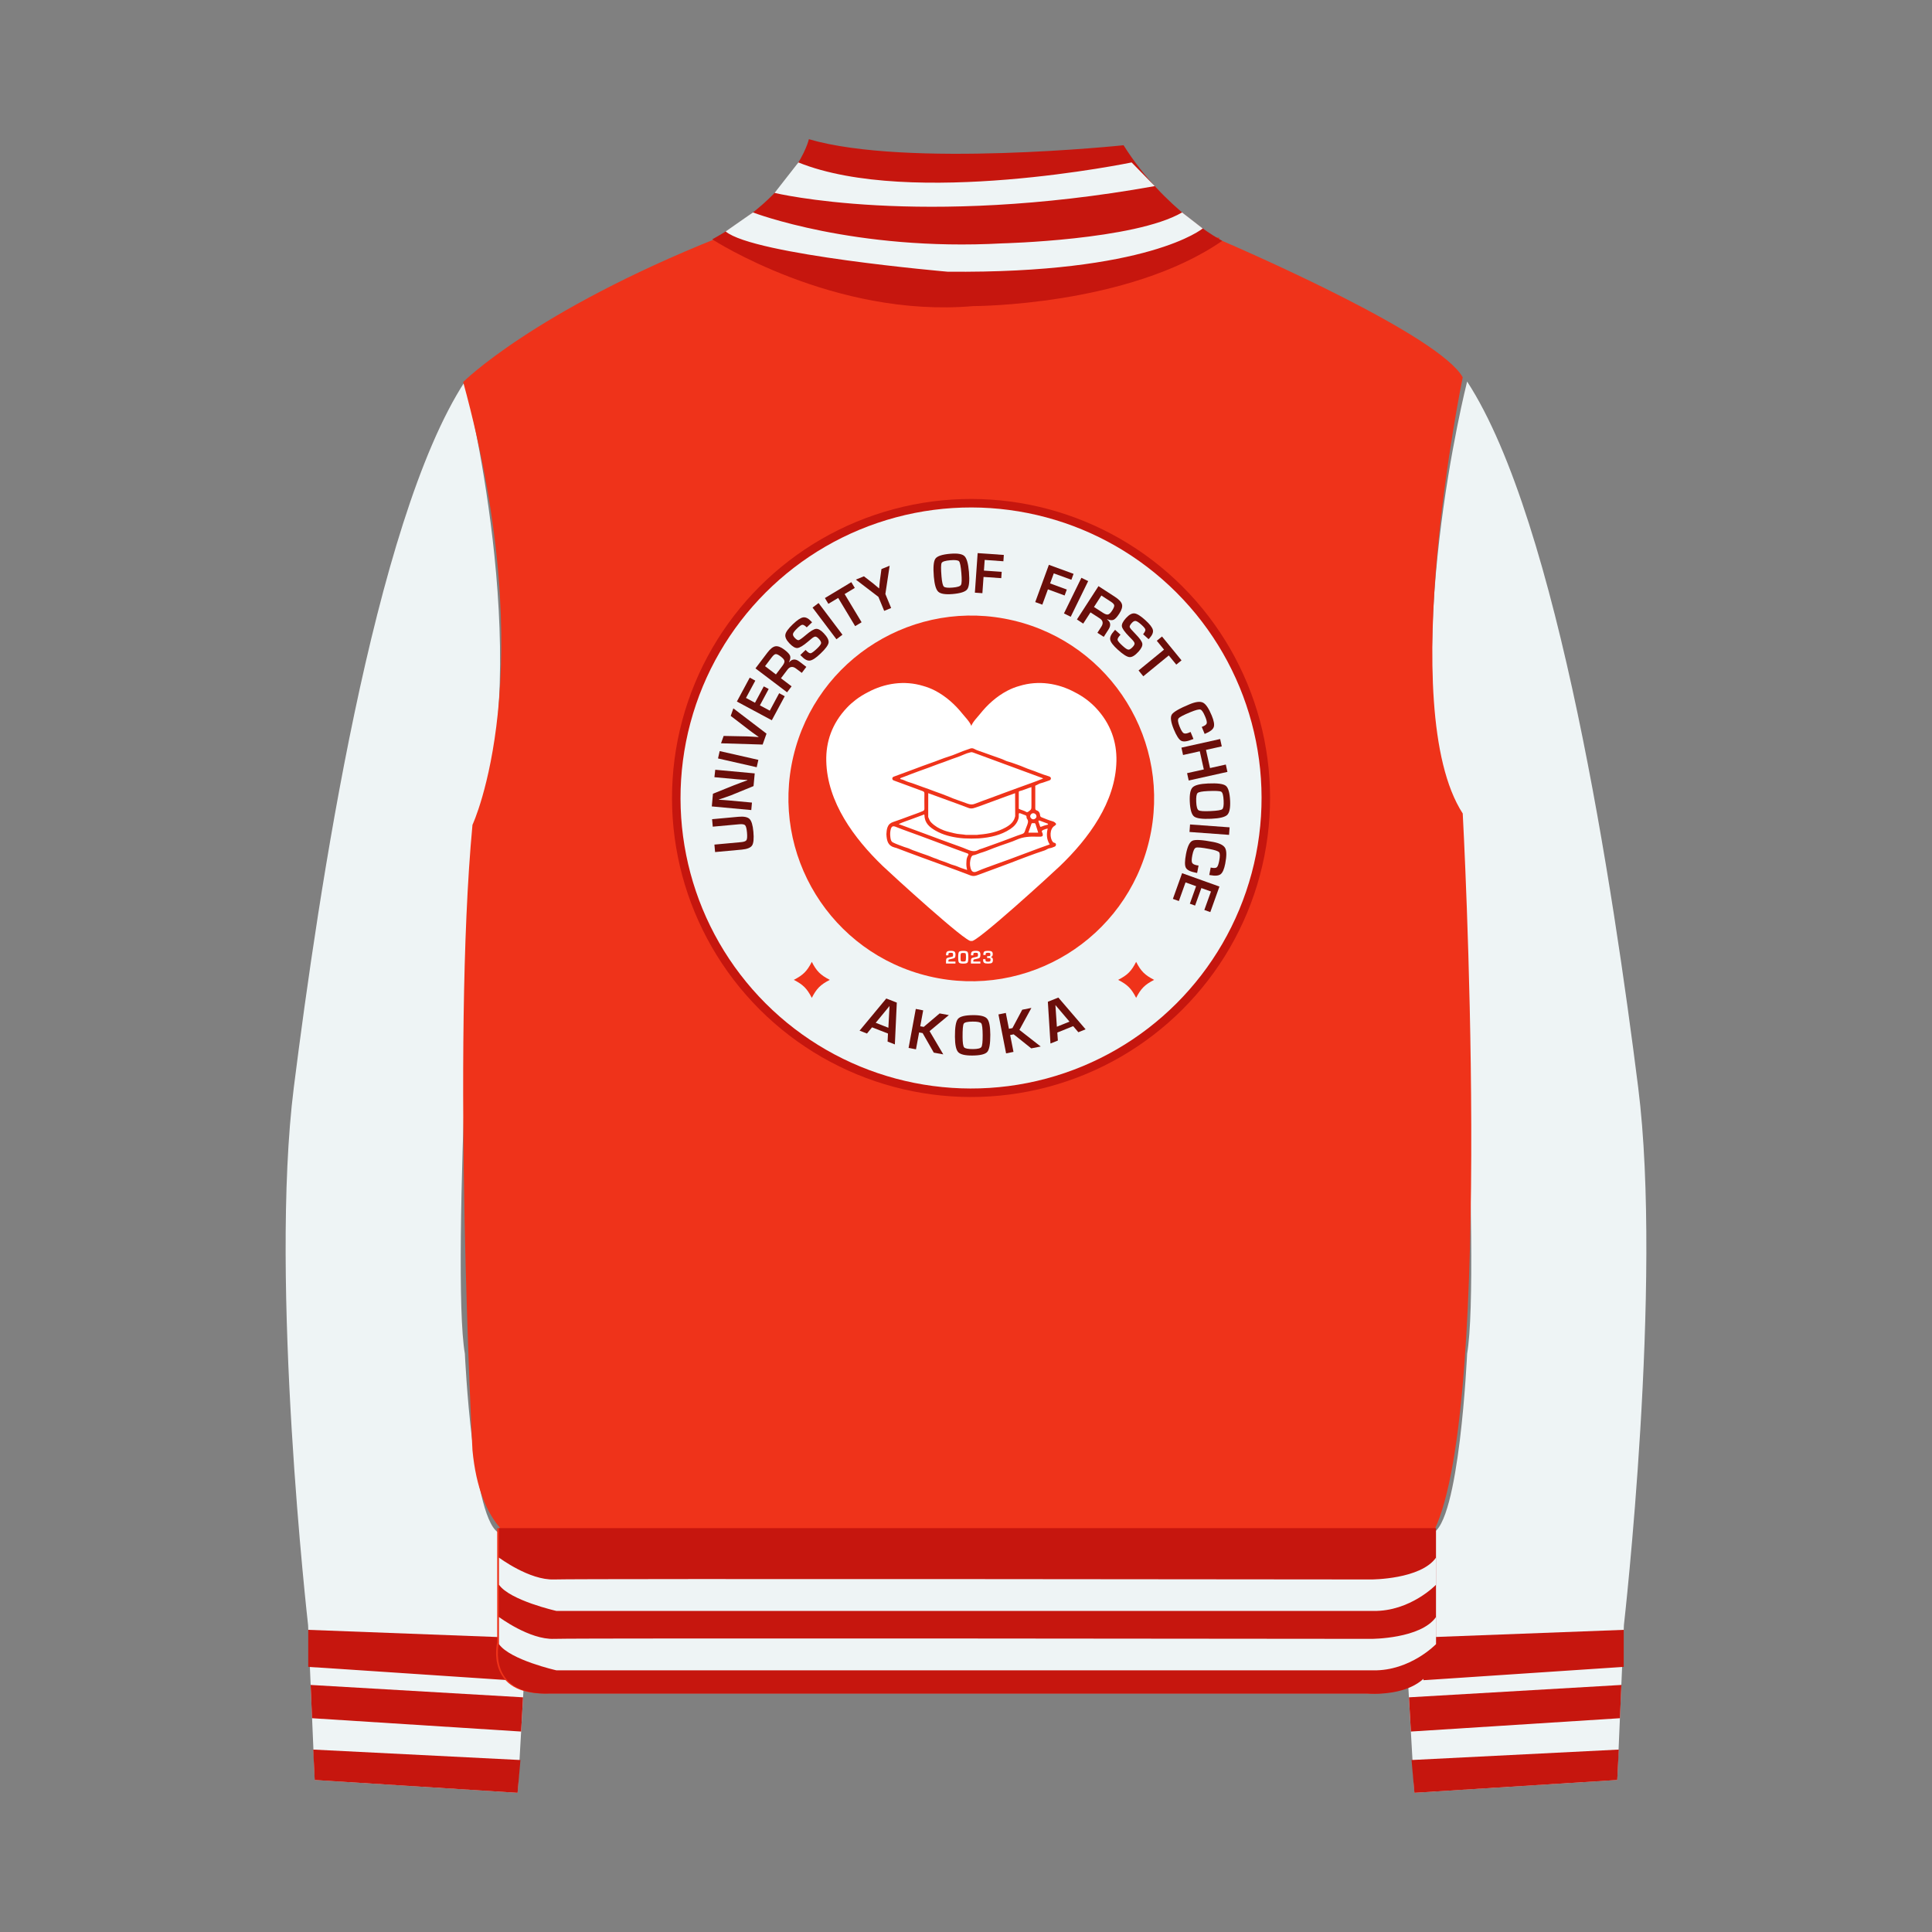 <?xml version="1.0" encoding="utf-8"?>
<!-- Generator: Adobe Illustrator 23.0.2, SVG Export Plug-In . SVG Version: 6.00 Build 0)  -->
<svg version="1.1" id="Layer_1" xmlns="http://www.w3.org/2000/svg" xmlns:xlink="http://www.w3.org/1999/xlink" x="0px" y="0px"
	 viewBox="0 0 488.45 488.45" style="enable-background:new 0 0 488.45 488.45;" xml:space="preserve">
<rect x="0" y="0" width="488.45" height="488.45" fill="#808080" stroke="none"/>
<style type="text/css">
	.st0{fill:#C6C6C6;}
	.st1{fill:#070707;}
	.st2{fill:#090909;}
	.st3{fill:none;stroke:#000000;stroke-width:3;stroke-miterlimit:10;}
	.st4{fill:#F5E586;}
	.st5{fill:#2582AC;}
	.st6{fill:#6B3C39;}
	.st7{fill:#823F32;}
	.st8{fill:#562B25;}
	.st9{fill:none;stroke:#070707;stroke-miterlimit:10;}
	.st10{clip-path:url(#SVGID_2_);}
	.st11{fill:none;stroke:#F5E586;stroke-width:5;stroke-miterlimit:10;}
	.st12{clip-path:url(#SVGID_4_);}
	.st13{fill:#191413;}
	.st14{fill:#B88B74;}
	.st15{fill:#F1A562;}
	.st16{fill:#FDFDFD;}
	.st17{fill:#EF331A;}
	.st18{fill:#D6271A;}
	.st19{fill:#FFFFFF;}
	.st20{fill:#6B0E0A;}
	.st21{fill:#F9F9F8;}
	.st22{fill:#FEFEFF;}
	.st23{fill:#1D9533;stroke:#FFFFFF;stroke-width:5;stroke-miterlimit:10;}
	.st24{fill:#EF331A;stroke:#B23B32;stroke-width:2;stroke-miterlimit:10;}
	.st25{fill:#4A0F7B;}
	.st26{fill:#C6160E;}
	.st27{clip-path:url(#SVGID_6_);}
	.st28{fill:none;stroke:#562B25;stroke-width:1.2;stroke-miterlimit:10;}
	.st29{clip-path:url(#SVGID_8_);}
	.st30{fill:#1D9533;}
	.st31{fill:#0C5822;}
	.st32{fill:#0B3615;}
	.st33{fill:#1D9533;stroke:#115F24;stroke-width:1.5;stroke-miterlimit:10;}
	.st34{fill:#134A1D;}
	.st35{clip-path:url(#SVGID_10_);}
	.st36{fill:#EEF4F5;}
	.st37{fill:#155D84;}
	.st38{fill:#1879AE;}
	.st39{fill:#114156;}
	.st40{fill:#121111;}
	.st41{fill:#33110D;}
	.st42{clip-path:url(#SVGID_12_);}
	.st43{fill:#A0522D;}
	.st44{fill:#F42121;}
	.st45{fill:#FAB00B;}
	.st46{fill:#F5DDDB;}
	.st47{fill:#F66831;}
	.st48{opacity:0.49;fill:url(#);}
	.st49{opacity:0.53;}
	.st50{clip-path:url(#SVGID_14_);}
	.st51{fill:#DDDDDD;}
	.st52{fill:#B2B2B2;}
	.st53{fill:#757575;}
	.st54{fill:#3F3F3F;}
	.st55{fill:#070706;}
	.st56{fill:#F6C7DB;}
	.st57{fill:#040404;}
	.st58{fill:#F13C8B;}
	.st59{fill:#0A0A09;}
	.st60{fill:#239830;}
	.st61{fill:#1F6DAF;}
	.st62{clip-path:url(#SVGID_16_);}
	.st63{fill:#A6DAE9;}
	.st64{fill:#144863;}
	.st65{clip-path:url(#SVGID_18_);}
	.st66{clip-path:url(#SVGID_20_);}
	.st67{clip-path:url(#SVGID_22_);}
	.st68{clip-path:url(#SVGID_24_);}
	.st69{clip-path:url(#SVGID_26_);}
	.st70{fill:#10441D;}
	.st71{fill:#2B9B2E;}
</style>
<g>
	<g>
		<g>
			<path class="st36" d="M117.53,96.46c0,0,17.66,69.56,3.24,111c0,0-6.85,113.89-3.24,134.79c0,0,1.95,43.25,8.91,45.41l2.15,27.75
				h4.44l-2.16,37.84l-51.3-3.24l-1.68-39.16c0,0-9.85-86.5-3.6-135.99S94.46,131.9,117.53,96.46z"/>
			<g>
				<polygon class="st26" points="77.93,412.06 128.58,413.98 128.58,424.79 77.93,421.42 				"/>
				<polygon class="st26" points="78.53,425.99 132.24,429.12 131.75,437.77 78.89,434.4 				"/>
				<polygon class="st26" points="79.19,442.33 131.58,444.97 130.86,453.26 79.56,450.02 				"/>
			</g>
		</g>
		<g>
			<path class="st36" d="M370.92,96.46c0,0-17.66,69.56-3.24,111c0,0,6.85,113.89,3.24,134.79c0,0-1.95,43.25-8.91,45.41
				l-2.15,27.75h-4.44l2.16,37.84l51.3-3.24l1.68-39.16c0,0,9.85-86.5,3.6-135.99C407.92,225.37,393.99,131.9,370.92,96.46z"/>
			<g>
				<polygon class="st26" points="410.51,412.06 359.87,413.98 359.87,424.79 410.51,421.42 				"/>
				<polygon class="st26" points="409.92,425.99 356.21,429.12 356.7,437.77 409.56,434.4 				"/>
				<polygon class="st26" points="409.26,442.33 356.87,444.97 357.59,453.26 408.88,450.02 				"/>
			</g>
		</g>
		<g>
			<g>
				<path class="st17" d="M362.6,386.91c15.36-31.79,7.21-181.24,7.21-181.24c-17.3-26.67,0-110.28,0-110.28
					c-5.94-10.56-53.55-31.38-61.54-34.82v-0.5H181.68C134.83,78.8,117.1,96.58,117.1,96.58c20.24,73.94,2.35,111.96,2.35,111.96
					c-5.29,56.22,0,158.1,0,158.1c0.91,9.66,3.66,15.81,7.02,19.7h-0.77v28.83c0,0-3.36,13.7,13.22,12.97H345.3
					c0,0,19.22,1.87,17.3-13.96V386.91z"/>
				<g>
					<path class="st26" d="M126.15,386.35v28.83c0,0-3.36,13.7,13.21,12.97h206.39c0,0,19.22,1.87,17.3-13.96v-27.85H126.15z"/>
					<path class="st36" d="M126.15,393.79c0,0,7.69,5.77,13.94,5.53c6.25-0.24,206.63,0,206.63,0s12.49,0,16.34-5.53v6.86
						c0,0-6.49,6.78-15.86,6.63H140.69c0,0-11.77-2.65-14.54-6.63V393.79z"/>
					<path class="st36" d="M126.15,408.81c0,0,7.69,5.77,13.94,5.53c6.25-0.24,206.63,0,206.63,0s12.49,0,16.34-5.53v6.86
						c0,0-6.49,6.78-15.86,6.63H140.69c0,0-11.77-2.65-14.54-6.63V408.81z"/>
				</g>
			</g>
			<g>
				<path class="st26" d="M204.5,35.19c0,0-2.94,13.43-24.43,25.32c0,0,30.7,19.95,66,16.88c0,0,39.14,0,62.93-16.5
					c0,0-14.58-7.67-24.94-24.17C284.05,36.72,229.31,42.48,204.5,35.19z"/>
				<path class="st36" d="M201.85,41.07l-6.02,7.7c0,0,36.81,8.93,96.12-1.72l-5.85-5.98C286.1,41.07,230.41,52.59,201.85,41.07z"/>
				<path class="st36" d="M190.36,53.71c0,0,25.65,9.87,63,7.82c0,0,33.45-0.81,45.5-7.82l5.21,4.05c0,0-13.62,11.45-64.53,10.93
					c0,0-48.98-4.23-56.08-10.17L190.36,53.71z"/>
			</g>
		</g>
	</g>
</g>
<g>
	<g>
		<g>
			<g>
				
					<ellipse transform="matrix(0.707 -0.707 0.707 0.707 -70.733 232.721)" class="st26" cx="245.55" cy="201.74" rx="75.61" ry="75.61"/>
			</g>
			<g>
				
					<ellipse transform="matrix(0.707 -0.707 0.707 0.707 -70.733 232.721)" class="st36" cx="245.55" cy="201.74" rx="73.46" ry="73.46"/>
			</g>
		</g>
		
			<ellipse transform="matrix(0.23 -0.973 0.973 0.23 -7.21 394.375)" class="st17" cx="245.55" cy="201.74" rx="46.23" ry="46.23"/>
	</g>
	<path class="st19" d="M214.13,178.91c0.69-0.73,1.45-1.4,2.25-2.01c0.95-0.72,1.98-1.35,3.06-1.9c4.21-2.26,9.18-3.03,13.92-1.59
		c1.07,0.3,2.11,0.7,3.1,1.22c2.7,1.42,5.02,3.51,6.92,5.89c0.47,0.59,1.87,2.03,2.19,3.01c0.32-0.98,1.72-2.42,2.19-3.01
		c1.89-2.38,4.21-4.47,6.92-5.89c0.99-0.52,2.03-0.93,3.1-1.22c4.74-1.45,9.71-0.68,13.92,1.59c1.08,0.54,2.11,1.18,3.06,1.9
		c0.8,0.61,1.55,1.28,2.25,2.01c3.86,4.08,5.34,8.73,5.25,13.48c-0.21,10.41-7.06,19.62-14.26,26.54
		c-1.88,1.81-21.44,19.71-22.36,18.96c0,0-0.02-0.02-0.06-0.05c-0.04,0.03-0.06,0.05-0.06,0.05c-0.92,0.76-20.48-17.15-22.36-18.96
		c-7.19-6.93-14.04-16.14-14.26-26.54C208.79,187.65,210.27,182.99,214.13,178.91z"/>
	<g>
		<g>
			<path class="st20" d="M224.5,261.3l-4.03-1.57l-1.28,1.57l-1.87-0.73l6.75-8.13l2.66,1.04l-0.49,10.57l-1.84-0.72L224.5,261.3z
				 M224.6,259.84l0.29-5.5l-3.49,4.24L224.6,259.84z"/>
			<path class="st20" d="M233.4,255.44l-0.74,4.02l0.88,0.16l4.02-3.41l2.33,0.43l-4.87,4.05l3.46,5.88l-2.4-0.44l-2.82-4.94
				l-0.89-0.17l-0.79,4.27l-1.87-0.35l1.82-9.86L233.4,255.44z"/>
			<path class="st20" d="M246.04,256.65c1.82-0.01,3,0.28,3.52,0.89c0.53,0.6,0.8,1.95,0.81,4.05c0.01,2.3-0.24,3.75-0.76,4.35
				s-1.79,0.91-3.82,0.92c-1.82,0.01-3-0.28-3.54-0.86c-0.54-0.59-0.81-1.88-0.82-3.89c-0.02-2.39,0.24-3.89,0.76-4.51
				C242.71,256.97,243.99,256.66,246.04,256.65z M245.9,258.28c-1.28,0.01-2.02,0.18-2.24,0.51c-0.21,0.33-0.31,1.47-0.3,3.41
				c0.01,1.44,0.14,2.31,0.4,2.6c0.25,0.29,1,0.43,2.23,0.43c1.18-0.01,1.89-0.18,2.12-0.51c0.23-0.33,0.34-1.34,0.33-3.01
				c-0.01-1.68-0.13-2.67-0.35-2.98C247.86,258.42,247.13,258.27,245.9,258.28z"/>
			<path class="st20" d="M254.29,256.09l0.79,4.01l0.88-0.17l2.48-4.65l2.32-0.46l-3.03,5.56l5.38,4.2l-2.39,0.47l-4.44-3.55
				l-0.89,0.18l0.84,4.26l-1.87,0.37l-1.93-9.84L254.29,256.09z"/>
			<path class="st20" d="M271.32,259.43l-4.01,1.62l0.14,2.02l-1.87,0.75l-0.66-10.55l2.65-1.07l6.89,8.03l-1.83,0.74L271.32,259.43
				z M270.39,258.29l-3.56-4.19l0.37,5.48L270.39,258.29z"/>
		</g>
	</g>
	<g>
		<g>
			<path class="st20" d="M180.2,209l-0.17-1.89l6.64-0.61c1.39-0.13,2.33,0.06,2.83,0.55c0.5,0.49,0.82,1.56,0.97,3.21
				c0.16,1.74,0.05,2.9-0.32,3.48c-0.38,0.58-1.24,0.93-2.61,1.06l-6.75,0.62l-0.17-1.89l6.75-0.62c0.74-0.07,1.19-0.24,1.36-0.52
				c0.17-0.28,0.21-0.91,0.13-1.89c-0.09-1-0.25-1.62-0.47-1.86c-0.22-0.24-0.73-0.32-1.51-0.25L180.2,209z"/>
			<path class="st20" d="M180.83,194.61l9.98,0.92l-0.3,3.21l-5.74,2.35c-0.29,0.12-0.78,0.29-1.5,0.53l-0.75,0.26l-0.75,0.25
				l-0.01,0.07l0.66,0.03l0.65,0.04l1.31,0.11l5.73,0.53l-0.17,1.89l-9.98-0.92l0.29-3.21l5.3-2.13c0.47-0.19,1.04-0.4,1.7-0.65
				l0.85-0.31l0.85-0.31l0.01-0.07l-0.65-0.04l-0.65-0.04l-1.29-0.1l-5.75-0.53L180.83,194.61z"/>
			<path class="st20" d="M181.95,189.89l9.78,2.22l-0.42,1.86l-9.78-2.22L181.95,189.89z"/>
			<path class="st20" d="M184.74,180.99l0.67-1.9l8.38,6.39l-0.98,2.76l-10.52-0.32l0.66-1.86l5.98,0.12
				c0.57,0.02,1.52,0.07,2.84,0.17l0.02-0.05l-0.58-0.41c-0.72-0.51-1.3-0.92-1.72-1.25L184.74,180.99z"/>
			<path class="st20" d="M188.6,176.45l2.28,1.22l2.22-4.14l1.24,0.66l-2.22,4.14l2.5,1.34l2.37-4.41l1.41,0.76l-3.27,6.08
				l-8.83-4.74l3.25-6.04l1.41,0.76L188.6,176.45z"/>
			<path class="st20" d="M198.99,175.03l-7.99-6.05l2.98-3.94c0.74-0.98,1.42-1.53,2.04-1.64c0.62-0.11,1.38,0.17,2.27,0.84
				c0.81,0.61,1.29,1.12,1.45,1.53c0.16,0.41,0.07,0.94-0.25,1.6l0.05,0.04c0.73-0.84,1.58-0.9,2.56-0.15l1.76,1.34l-1.15,1.52
				l-1.46-1.1c-0.82-0.62-1.54-0.53-2.16,0.28l-1.65,2.18l2.69,2.04L198.99,175.03z M196.17,170.51l1.65-2.18
				c0.39-0.52,0.56-0.93,0.5-1.24c-0.06-0.31-0.36-0.68-0.92-1.1c-0.57-0.43-0.99-0.64-1.27-0.62c-0.28,0.02-0.6,0.28-0.98,0.77
				l-1.73,2.28L196.17,170.51z"/>
			<path class="st20" d="M205.31,157.33l-1.35,1.28c-0.07-0.06-0.12-0.11-0.15-0.14c-0.42-0.38-0.75-0.55-1-0.51
				c-0.25,0.04-0.65,0.32-1.2,0.84c-0.65,0.62-1.02,1.09-1.11,1.4c-0.09,0.31,0.05,0.66,0.42,1.05c0.44,0.46,0.78,0.66,1.03,0.59
				s0.86-0.5,1.82-1.32c1.14-0.97,1.99-1.48,2.54-1.53c0.55-0.05,1.2,0.31,1.95,1.1c0.92,0.97,1.32,1.77,1.22,2.4
				c-0.1,0.64-0.79,1.56-2.06,2.77c-1.14,1.09-2.03,1.67-2.67,1.75c-0.64,0.08-1.36-0.3-2.16-1.15l-0.26-0.26l1.34-1.28l0.15,0.15
				c0.48,0.51,0.87,0.73,1.15,0.68s0.83-0.46,1.62-1.21c0.62-0.59,0.95-1.03,1-1.32c0.04-0.29-0.16-0.68-0.61-1.15
				c-0.33-0.35-0.62-0.52-0.86-0.52c-0.24,0.01-0.59,0.2-1.04,0.59l-0.81,0.68c-1.21,1.03-2.1,1.56-2.66,1.61
				c-0.56,0.05-1.23-0.34-2.02-1.17c-0.81-0.85-1.15-1.6-1.03-2.24c0.12-0.65,0.75-1.52,1.91-2.62c1.09-1.04,1.95-1.61,2.58-1.71
				c0.63-0.1,1.3,0.22,2.01,0.98L205.31,157.33z"/>
			<path class="st20" d="M206.95,152.46l6.04,8.01l-1.52,1.15l-6.04-8.01L206.95,152.46z"/>
			<path class="st20" d="M213.54,150.19l4.29,7.13l-1.63,0.98l-4.29-7.13l-2.48,1.49l-0.88-1.46l6.68-4.02l0.88,1.46L213.54,150.19z
				"/>
			<path class="st20" d="M224.92,143.03l-1.08,7.15l1.46,3.54l-1.76,0.72l-1.46-3.54l-5.7-4.36l2.04-0.84l2.41,1.87
				c0.13,0.1,0.37,0.3,0.7,0.59l0.35,0.29l0.34,0.3l0.05-0.02l0.04-0.46l0.04-0.45c0.03-0.4,0.06-0.71,0.09-0.92l0.41-3.03
				L224.92,143.03z"/>
			<path class="st20" d="M240.27,140c1.82-0.15,3.01,0.05,3.58,0.61c0.57,0.56,0.94,1.89,1.12,3.98c0.19,2.29,0.05,3.75-0.43,4.39
				c-0.47,0.64-1.72,1.04-3.74,1.21c-1.82,0.15-3.01-0.05-3.59-0.59c-0.58-0.54-0.95-1.82-1.12-3.82c-0.2-2.38-0.06-3.9,0.41-4.55
				C236.97,140.58,238.23,140.17,240.27,140z M240.26,141.64c-1.27,0.11-2,0.33-2.19,0.68c-0.19,0.34-0.2,1.49-0.04,3.42
				c0.12,1.44,0.32,2.29,0.59,2.56c0.28,0.27,1.03,0.36,2.26,0.25c1.18-0.1,1.87-0.32,2.07-0.67c0.21-0.35,0.24-1.36,0.1-3.03
				c-0.14-1.67-0.33-2.65-0.58-2.94C242.23,141.63,241.49,141.54,240.26,141.64z"/>
			<path class="st20" d="M248.95,141.56l-0.19,2.7l4.49,0.31l-0.11,1.6l-4.48-0.31l-0.29,4.11l-1.9-0.13l0.7-10l6.62,0.46l-0.11,1.6
				L248.95,141.56z"/>
			<path class="st20" d="M266.42,144.96l-0.93,2.54l4.22,1.55l-0.55,1.5l-4.22-1.55l-1.42,3.87l-1.79-0.65l3.45-9.42l6.24,2.28
				l-0.55,1.5L266.42,144.96z"/>
			<path class="st20" d="M275.11,146.92l-4.41,9.01l-1.71-0.84l4.41-9.01L275.11,146.92z"/>
			<path class="st20" d="M272.27,156.61l5.45-8.42l4.15,2.69c1.03,0.67,1.63,1.31,1.79,1.92c0.16,0.61-0.06,1.38-0.67,2.32
				c-0.55,0.85-1.02,1.37-1.42,1.56c-0.4,0.19-0.94,0.14-1.62-0.13l-0.04,0.06c0.9,0.66,1.01,1.51,0.34,2.54l-1.2,1.86l-1.6-1.03
				l0.99-1.54c0.56-0.87,0.42-1.58-0.44-2.13l-2.3-1.49l-1.84,2.84L272.27,156.61z M276.58,153.46l2.29,1.48
				c0.55,0.35,0.97,0.49,1.28,0.41c0.31-0.08,0.65-0.41,1.03-1c0.39-0.6,0.56-1.04,0.52-1.31c-0.04-0.27-0.32-0.58-0.85-0.92
				l-2.4-1.56L276.58,153.46z"/>
			<path class="st20" d="M290.38,161.59l-1.38-1.25c0.06-0.08,0.1-0.13,0.13-0.16c0.35-0.45,0.49-0.79,0.43-1.04
				s-0.36-0.62-0.93-1.14c-0.67-0.61-1.16-0.94-1.48-1c-0.32-0.06-0.65,0.1-1.01,0.5c-0.43,0.47-0.6,0.83-0.52,1.07
				c0.08,0.25,0.57,0.82,1.46,1.72c1.05,1.07,1.62,1.87,1.72,2.42c0.09,0.55-0.22,1.22-0.95,2.03c-0.9,0.99-1.66,1.45-2.31,1.39
				s-1.61-0.68-2.91-1.85c-1.17-1.06-1.82-1.9-1.94-2.53c-0.13-0.63,0.2-1.38,0.99-2.24l0.24-0.28l1.37,1.24l-0.14,0.16
				c-0.47,0.52-0.67,0.92-0.59,1.2c0.08,0.28,0.52,0.79,1.33,1.52c0.63,0.57,1.09,0.87,1.39,0.89c0.3,0.02,0.66-0.21,1.11-0.69
				c0.33-0.36,0.48-0.66,0.45-0.9c-0.03-0.24-0.25-0.57-0.66-0.99l-0.73-0.75c-1.11-1.14-1.71-1.98-1.81-2.53
				c-0.09-0.55,0.25-1.25,1.02-2.1c0.79-0.87,1.51-1.27,2.16-1.2c0.66,0.07,1.57,0.64,2.75,1.71c1.12,1.01,1.75,1.83,1.9,2.45
				c0.15,0.62-0.13,1.31-0.82,2.08L290.38,161.59z"/>
			<path class="st20" d="M295.49,165.71l-6.44,5.27l-1.2-1.47l6.44-5.27l-1.83-2.24l1.32-1.08l4.93,6.03l-1.32,1.08L295.49,165.71z"
				/>
			<path class="st20" d="M301,185.05l0.73,1.77l-0.32,0.13c-1.29,0.53-2.22,0.64-2.79,0.33c-0.57-0.31-1.19-1.28-1.86-2.89
				c-0.75-1.83-0.92-3.08-0.5-3.74c0.42-0.67,1.94-1.54,4.53-2.61c1.53-0.63,2.65-0.76,3.37-0.39c0.72,0.37,1.45,1.46,2.2,3.28
				c0.55,1.32,0.71,2.29,0.5,2.89c-0.21,0.61-0.91,1.15-2.09,1.64l-0.21,0.09l-0.73-1.77l0.24-0.1c0.61-0.25,0.95-0.52,1.02-0.82
				c0.08-0.3-0.05-0.86-0.39-1.67c-0.45-1.09-0.85-1.69-1.21-1.8c-0.36-0.11-1.19,0.11-2.51,0.65c-1.78,0.73-2.79,1.26-3.03,1.6
				c-0.24,0.33-0.14,1.04,0.3,2.11c0.36,0.87,0.68,1.4,0.97,1.59s0.74,0.15,1.36-0.1L301,185.05z"/>
			<path class="st20" d="M310.32,195.15l-9.79,2.18l-0.41-1.86l4.23-0.94l-1.02-4.59l-4.23,0.94l-0.41-1.86l9.79-2.18l0.41,1.86
				l-3.99,0.89l1.02,4.59l3.99-0.89L310.32,195.15z"/>
			<path class="st20" d="M311,202.47c0.08,1.82-0.16,3-0.74,3.56c-0.58,0.55-1.92,0.88-4.02,0.97c-2.3,0.11-3.75-0.09-4.37-0.59
				c-0.62-0.5-0.98-1.76-1.07-3.78c-0.08-1.82,0.16-3.01,0.72-3.57c0.57-0.56,1.85-0.89,3.86-0.98c2.39-0.11,3.9,0.08,4.53,0.58
				C310.54,199.15,310.9,200.42,311,202.47z M309.36,202.39c-0.06-1.28-0.26-2.02-0.59-2.22c-0.34-0.2-1.48-0.26-3.42-0.17
				c-1.44,0.07-2.3,0.23-2.58,0.5c-0.28,0.27-0.39,1.01-0.34,2.25c0.05,1.18,0.25,1.88,0.59,2.1c0.34,0.22,1.35,0.29,3.02,0.21
				c1.68-0.08,2.67-0.23,2.96-0.47C309.3,204.36,309.42,203.63,309.36,202.39z"/>
			<path class="st20" d="M310.73,211.07l-10-0.73l0.14-1.9l10,0.73L310.73,211.07z"/>
			<path class="st20" d="M303.02,218.82l-0.36,1.88l-0.34-0.06c-1.37-0.26-2.21-0.68-2.51-1.26c-0.31-0.58-0.29-1.72,0.03-3.43
				c0.37-1.94,0.92-3.08,1.64-3.4c0.72-0.33,2.46-0.22,5.22,0.31c1.62,0.31,2.64,0.82,3.03,1.52c0.4,0.7,0.41,2.02,0.04,3.95
				c-0.27,1.4-0.66,2.3-1.17,2.69c-0.51,0.39-1.39,0.47-2.64,0.23l-0.23-0.04l0.36-1.88l0.25,0.05c0.64,0.12,1.08,0.08,1.31-0.13
				c0.23-0.21,0.42-0.74,0.59-1.61c0.22-1.16,0.21-1.88-0.02-2.17c-0.24-0.29-1.06-0.57-2.46-0.83c-1.89-0.36-3.02-0.47-3.41-0.33
				c-0.39,0.14-0.69,0.79-0.91,1.93c-0.18,0.93-0.2,1.55-0.06,1.86c0.14,0.31,0.54,0.53,1.19,0.66L303.02,218.82z"/>
			<path class="st20" d="M306.16,225.39l-2.43-0.87l-1.59,4.43l-1.32-0.47l1.58-4.43l-2.67-0.96l-1.69,4.71l-1.51-0.54l2.33-6.5
				l9.44,3.38l-2.31,6.46l-1.51-0.54L306.16,225.39z"/>
		</g>
	</g>
	<path class="st17" d="M266.58,213.08c-0.17-0.03-0.31-0.11-0.42-0.24c-0.73-0.89-0.88-3.26,0.46-4.06c0.5-0.3,0.48-0.54,0.02-0.89
		c-0.13-0.09-0.28-0.17-0.43-0.22c-0.98-0.28-1.92-0.64-2.85-1.03c-0.27-0.11-0.39-0.25-0.41-0.56c-0.04-0.52-0.29-1-0.79-1.16
		c-0.37-0.12-0.42-0.31-0.42-0.62c0-1.76,0-3.52,0-5.28c0-0.15-0.09-0.38,0.11-0.44c0.43-0.14,0.8-0.45,1.22-0.55
		c0.72-0.17,1.39-0.46,2.08-0.68c0.28-0.09,0.53-0.2,0.54-0.53c0.01-0.36-0.29-0.47-0.55-0.56c-0.87-0.28-1.76-0.55-2.59-0.9
		c-1.19-0.51-2.44-0.85-3.63-1.37c-1.06-0.46-2.16-0.82-3.25-1.21c-0.51-0.18-1.06-0.27-1.54-0.51c-0.92-0.47-1.92-0.72-2.87-1.09
		c-0.79-0.31-1.64-0.56-2.43-0.87c-0.83-0.33-1.73-0.53-2.52-0.97c-0.28-0.16-0.64-0.22-0.96-0.11c-0.65,0.21-1.29,0.44-1.93,0.68
		c-1.17,0.44-2.31,0.98-3.5,1.34c-1.59,0.48-3.11,1.16-4.69,1.69c-1.39,0.47-2.76,1.01-4.14,1.52c-1.67,0.62-3.34,1.23-5.01,1.85
		c-0.25,0.09-0.48,0.18-0.49,0.51c0,0.35,0.23,0.45,0.51,0.55c0.83,0.29,1.66,0.6,2.48,0.91c1.56,0.58,3.12,1.16,4.69,1.73
		c0.32,0.12,0.45,0.28,0.44,0.63c-0.02,1.27-0.02,2.53,0,3.8c0,0.32-0.09,0.48-0.39,0.61c-1.12,0.49-2.28,0.86-3.42,1.29
		c-1.38,0.51-2.76,1.04-4.16,1.5c-0.66,0.22-1.13,0.66-1.37,1.34c-0.2,0.56-0.24,1.14-0.27,1.69c0.07,1.84,0.47,2.99,2.1,3.4
		c0.14,0.03,0.28,0.06,0.41,0.11c2.1,0.79,4.19,1.6,6.3,2.36c2.08,0.75,4.16,1.5,6.23,2.27c2.05,0.77,4.13,1.49,6.17,2.3
		c0.57,0.23,1.13,0.2,1.71-0.02c1.46-0.55,2.94-1.08,4.4-1.62c1.42-0.52,2.83-1.05,4.24-1.58c1.44-0.54,2.86-1.12,4.31-1.64
		c1.35-0.49,2.7-1,4.08-1.43c0.49-0.15,0.87-0.52,1.38-0.58c0.43-0.05,0.8-0.25,1.19-0.39c0.21-0.07,0.34-0.28,0.35-0.48
		C266.99,213.3,266.83,213.12,266.58,213.08z M262.85,207.47c0.66,0.23,1.32,0.5,1.98,0.74c0.27,0.09,0.1,0.27,0.03,0.29
		c-0.6,0.12-1.16,0.32-1.71,0.54c-0.13,0.01-0.17-0.06-0.2-0.16c-0.13-0.38-0.27-0.75-0.39-1.14
		C262.47,207.47,262.63,207.4,262.85,207.47z M262.48,210.51c-0.82,0-1.61,0-2.49,0c0.27-0.76,0.53-1.47,0.77-2.19
		c0.11-0.33,0.35-0.16,0.54-0.2c0.25-0.06,0.43,0.01,0.51,0.26C262.03,209.08,262.25,209.78,262.48,210.51z M257.48,204.4
		c-0.01-0.02-0.02-0.04-0.02-0.07C257.46,204.36,257.47,204.38,257.48,204.4z M257.57,204.48c0-1.43,0-2.86,0-4.28
		c0.04-0.06,0.08-0.16,0.13-0.17c1.04-0.23,1.98-0.72,3.07-1.03c0,0.76,0,1.48,0,2.21c0,0.79,0,1.57,0,2.36c0,1.07,0,1.07-0.82,1.66
		c-0.14,0.1-0.32,0.14-0.44,0.07C258.9,204.92,258.19,204.8,257.57,204.48z M262.04,206.45c0,0.35-0.41,0.69-0.82,0.69
		c-0.38,0-0.75-0.37-0.76-0.76c-0.01-0.38,0.35-0.77,0.72-0.78C261.68,205.59,262.05,205.96,262.04,206.45z M233.14,198.92
		c-1.15-0.39-2.26-0.87-3.44-1.2c-0.67-0.19-1.27-0.61-1.98-0.73c-0.08-0.01-0.15-0.05-0.13-0.13c0.02-0.06,0.08-0.13,0.13-0.16
		c0.31-0.12,0.63-0.22,0.94-0.35c1.2-0.49,2.43-0.92,3.64-1.38c0.81-0.31,1.66-0.59,2.48-0.89c0.86-0.31,1.72-0.67,2.58-0.97
		c0.83-0.29,1.67-0.57,2.48-0.9c1.24-0.49,2.54-0.85,3.76-1.41c0.56-0.26,1.19-0.47,1.82-0.61c0.24-0.06,0.46,0,0.69,0.09
		c3.67,1.36,7.34,2.71,11.02,4.06c2.1,0.77,4.19,1.55,6.29,2.32c0.1,0.04,0.22,0.04,0.27,0.18c-2.08,0.86-4.23,1.56-6.34,2.35
		c-1.21,0.45-2.42,0.89-3.63,1.33c-1.05,0.39-2.09,0.78-3.14,1.17c-1.37,0.5-2.74,0.98-4.1,1.52c-0.64,0.25-1.18,0.21-1.84-0.02
		c-0.82-0.28-1.62-0.61-2.45-0.88c-0.83-0.27-1.67-0.62-2.49-0.97c-1.08-0.45-2.19-0.83-3.3-1.23
		C235.35,199.71,234.25,199.3,233.14,198.92z M246.97,211.08c-0.91,0-1.82,0-2.72,0c-1.01-0.18-2.05-0.16-3.05-0.43
		c-0.86-0.23-1.73-0.39-2.56-0.71c-1.22-0.46-2.31-1.08-3.23-2.02c-0.39-0.39-0.53-0.89-0.74-1.36c0-2.01,0.01-4.02,0.01-6.03
		c1.67,0.61,3.34,1.21,5,1.82c1.73,0.63,3.47,1.26,5.19,1.92c0.83,0.32,1.55-0.04,2.29-0.28c0.86-0.29,1.71-0.62,2.56-0.93
		c1.51-0.56,3.02-1.12,4.54-1.67c0.79-0.29,1.59-0.57,2.38-0.85c0.01,1.94,0.01,3.88,0.02,5.81c-0.28,1.41-1.26,2.22-2.43,2.86
		c-2.02,1.11-4.22,1.59-6.5,1.78C247.48,211,247.23,211.05,246.97,211.08z M234.56,206.56c-0.01-0.01-0.01-0.03-0.01-0.05
		C234.54,206.52,234.55,206.54,234.56,206.56z M256.75,200.61c0.01,0.02,0.02,0.05,0.03,0.07
		C256.77,200.65,256.76,200.63,256.75,200.61z M230.47,207.09c0.96-0.37,1.93-0.71,2.9-1.07c0.15-0.06,0.36-0.23,0.36,0.14
		c0.04,1.93,1.3,2.99,2.79,3.84c1.91,1.1,4.02,1.61,6.19,1.87c0.33,0.04,0.65,0.06,0.98,0.09l0,0c1.28,0.07,2.56,0.07,3.84,0
		c2.8-0.22,5.5-0.78,7.89-2.36c0.97-0.64,1.74-1.47,2.07-2.64c0.1-0.35,0.08-0.69,0.07-1.03c-0.01-0.36,0.14-0.41,0.43-0.29
		c0.4,0.16,0.8,0.31,1.21,0.46c0.2,0.08,0.34,0.18,0.33,0.44c-0.01,0.14,0.02,0.32,0.1,0.42c0.52,0.64,0.19,1.27-0.03,1.87
		c-0.17,0.46-0.37,0.91-0.51,1.38c-0.11,0.37-0.38,0.54-0.67,0.64c-1.69,0.54-3.31,1.24-4.98,1.83c-1.71,0.6-3.4,1.25-5.12,1.84
		c-0.32,0.11-0.67,0.19-0.96,0.36c-1.04,0.58-1.99,0.24-2.98-0.18c-1.09-0.47-2.23-0.85-3.35-1.26c-1.05-0.38-2.1-0.76-3.14-1.14
		c-1.34-0.49-2.68-1-4.03-1.5c-1.68-0.62-3.36-1.24-5.04-1.86c-0.51-0.19-1.02-0.37-1.62-0.59
		C228.33,207.81,229.41,207.49,230.47,207.09z M244.74,216.29c-0.23,0.39-0.37,0.83-0.39,1.3c-0.05,0.55-0.06,1.09,0.02,1.64
		c0.04,0.21,0.08,0.42,0.14,0.72c-0.7-0.27-1.37-0.42-2.01-0.7c-0.55-0.25-1.12-0.45-1.72-0.61c-0.46-0.12-0.89-0.37-1.36-0.52
		c-0.53-0.17-1.04-0.41-1.58-0.56c-0.39-0.11-0.74-0.33-1.14-0.45c-0.84-0.25-1.62-0.66-2.46-0.93c-0.92-0.29-1.81-0.65-2.72-0.97
		c-0.49-0.17-1.01-0.34-1.48-0.58c-0.45-0.23-0.96-0.32-1.43-0.5c-0.96-0.36-1.94-0.69-2.85-1.14c-0.55-0.27-0.61-0.93-0.67-1.49
		c-0.06-0.58-0.05-1.17,0.09-1.75c0.21-0.83,0.53-1.02,1.31-0.7c2.05,0.83,4.14,1.52,6.21,2.3c2.18,0.83,4.38,1.61,6.56,2.45
		c1.74,0.67,3.5,1.3,5.25,1.93C244.84,215.85,244.94,215.95,244.74,216.29z M260.61,215.23c-1.74,0.68-3.5,1.28-5.24,1.96
		c-1.18,0.46-2.41,0.84-3.6,1.3c-1.58,0.6-3.19,1.11-4.74,1.81c-0.89,0.41-1.41,0.1-1.66-0.86c-0.23-0.88-0.17-1.75,0.12-2.59
		c0.09-0.26,0.3-0.57,0.55-0.61c0.62-0.09,1.16-0.38,1.74-0.57c0.55-0.18,1.12-0.33,1.65-0.55c1.15-0.48,2.32-0.89,3.48-1.32
		c1.36-0.51,2.79-0.9,4.11-1.5c1.68-0.76,3.4-0.83,5.17-0.77c0.29,0.01,0.59,0.01,0.88,0c0.5-0.02,0.66-0.26,0.54-0.75
		c-0.06-0.26-0.35-0.57-0.16-0.75c0.24-0.23,0.63-0.31,0.96-0.44c0.13-0.05,0.28-0.07,0.47-0.11c-0.34,1.42-0.3,2.74,0.51,4.01
		C263.77,214.06,262.18,214.62,260.61,215.23z"/>
	<g>
		<path class="st17" d="M282.69,247.73c2.36,1.21,3.34,2.19,4.55,4.55c1.21-2.36,2.19-3.34,4.55-4.55
			c-2.36-1.21-3.34-2.19-4.55-4.55C286.03,245.54,285.05,246.52,282.69,247.73z"/>
	</g>
	<g>
		<path class="st17" d="M200.69,247.73c2.36,1.21,3.34,2.19,4.55,4.55c1.21-2.36,2.19-3.34,4.55-4.55
			c-2.36-1.21-3.34-2.19-4.55-4.55C204.03,245.54,203.05,246.52,200.69,247.73z"/>
	</g>
	<g>
		<path class="st19" d="M241.56,243.12v0.48h-2.39v-0.64c0-0.33,0.06-0.56,0.18-0.67c0.12-0.11,0.4-0.21,0.85-0.29
			c0.37-0.07,0.59-0.13,0.66-0.18s0.1-0.2,0.1-0.43c0-0.22-0.03-0.36-0.1-0.42s-0.23-0.09-0.49-0.09c-0.27,0-0.43,0.03-0.5,0.09
			c-0.07,0.06-0.1,0.2-0.1,0.43v0.13h-0.59v-0.13c0-0.4,0.08-0.67,0.25-0.8c0.16-0.14,0.48-0.21,0.95-0.21
			c0.46,0,0.77,0.07,0.94,0.21c0.16,0.14,0.25,0.4,0.25,0.79c0,0.37-0.06,0.61-0.19,0.74c-0.13,0.13-0.41,0.23-0.87,0.31
			c-0.37,0.07-0.59,0.13-0.65,0.17c-0.06,0.05-0.09,0.18-0.09,0.4v0.09H241.56z"/>
		<path class="st19" d="M243.53,240.4c0.58,0,0.94,0.09,1.08,0.26c0.14,0.17,0.2,0.62,0.2,1.35c0,0.73-0.07,1.18-0.2,1.35
			c-0.14,0.17-0.49,0.26-1.08,0.26s-0.94-0.09-1.08-0.26c-0.14-0.17-0.2-0.62-0.2-1.35c0-0.73,0.07-1.18,0.2-1.35
			C242.59,240.49,242.95,240.4,243.53,240.4z M243.49,240.92c-0.28,0-0.45,0.04-0.53,0.12c-0.07,0.08-0.11,0.27-0.11,0.56l0,0.42
			l0,0.38c0,0.32,0.04,0.52,0.11,0.59c0.07,0.08,0.27,0.11,0.58,0.11c0.32,0,0.52-0.05,0.58-0.16s0.1-0.42,0.1-0.95
			c0-0.53-0.03-0.85-0.09-0.94C244.06,240.96,243.85,240.92,243.49,240.92z"/>
		<path class="st19" d="M247.86,243.12v0.48h-2.39v-0.64c0-0.33,0.06-0.56,0.18-0.67c0.12-0.11,0.4-0.21,0.85-0.29
			c0.37-0.07,0.59-0.13,0.66-0.18s0.1-0.2,0.1-0.43c0-0.22-0.03-0.36-0.1-0.42s-0.23-0.09-0.49-0.09c-0.27,0-0.43,0.03-0.5,0.09
			c-0.07,0.06-0.1,0.2-0.1,0.43v0.13h-0.59v-0.13c0-0.4,0.08-0.67,0.25-0.8c0.16-0.14,0.48-0.21,0.95-0.21
			c0.46,0,0.77,0.07,0.94,0.21c0.16,0.14,0.25,0.4,0.25,0.79c0,0.37-0.06,0.61-0.19,0.74c-0.13,0.13-0.41,0.23-0.87,0.31
			c-0.37,0.07-0.59,0.13-0.65,0.17c-0.06,0.05-0.09,0.18-0.09,0.4v0.09H247.86z"/>
		<path class="st19" d="M249.56,242.21v-0.47l0.1,0c0.34,0,0.54-0.02,0.62-0.06c0.07-0.04,0.11-0.15,0.11-0.34
			c0-0.21-0.03-0.34-0.1-0.39c-0.07-0.05-0.24-0.07-0.52-0.07c-0.26,0-0.42,0.03-0.48,0.08c-0.07,0.05-0.1,0.18-0.1,0.39v0.09h-0.58
			v-0.12c0-0.37,0.08-0.62,0.23-0.74c0.16-0.13,0.46-0.19,0.93-0.19c0.46,0,0.78,0.06,0.96,0.18c0.17,0.12,0.26,0.33,0.26,0.65
			c0,0.44-0.18,0.68-0.53,0.74v0.02c0.38,0.04,0.57,0.27,0.57,0.69c0,0.37-0.08,0.62-0.25,0.75c-0.17,0.13-0.5,0.19-0.99,0.19
			c-0.48,0-0.81-0.06-0.98-0.19s-0.26-0.37-0.26-0.73l0-0.18h0.59c0,0.07,0.01,0.11,0.01,0.13c0,0.22,0.04,0.35,0.11,0.41
			c0.07,0.05,0.26,0.08,0.55,0.08c0.27,0,0.44-0.03,0.51-0.09c0.07-0.06,0.11-0.2,0.11-0.42c0-0.17-0.03-0.28-0.1-0.34
			c-0.07-0.05-0.2-0.08-0.41-0.08h-0.26H249.56z"/>
	</g>
</g>
</svg>
